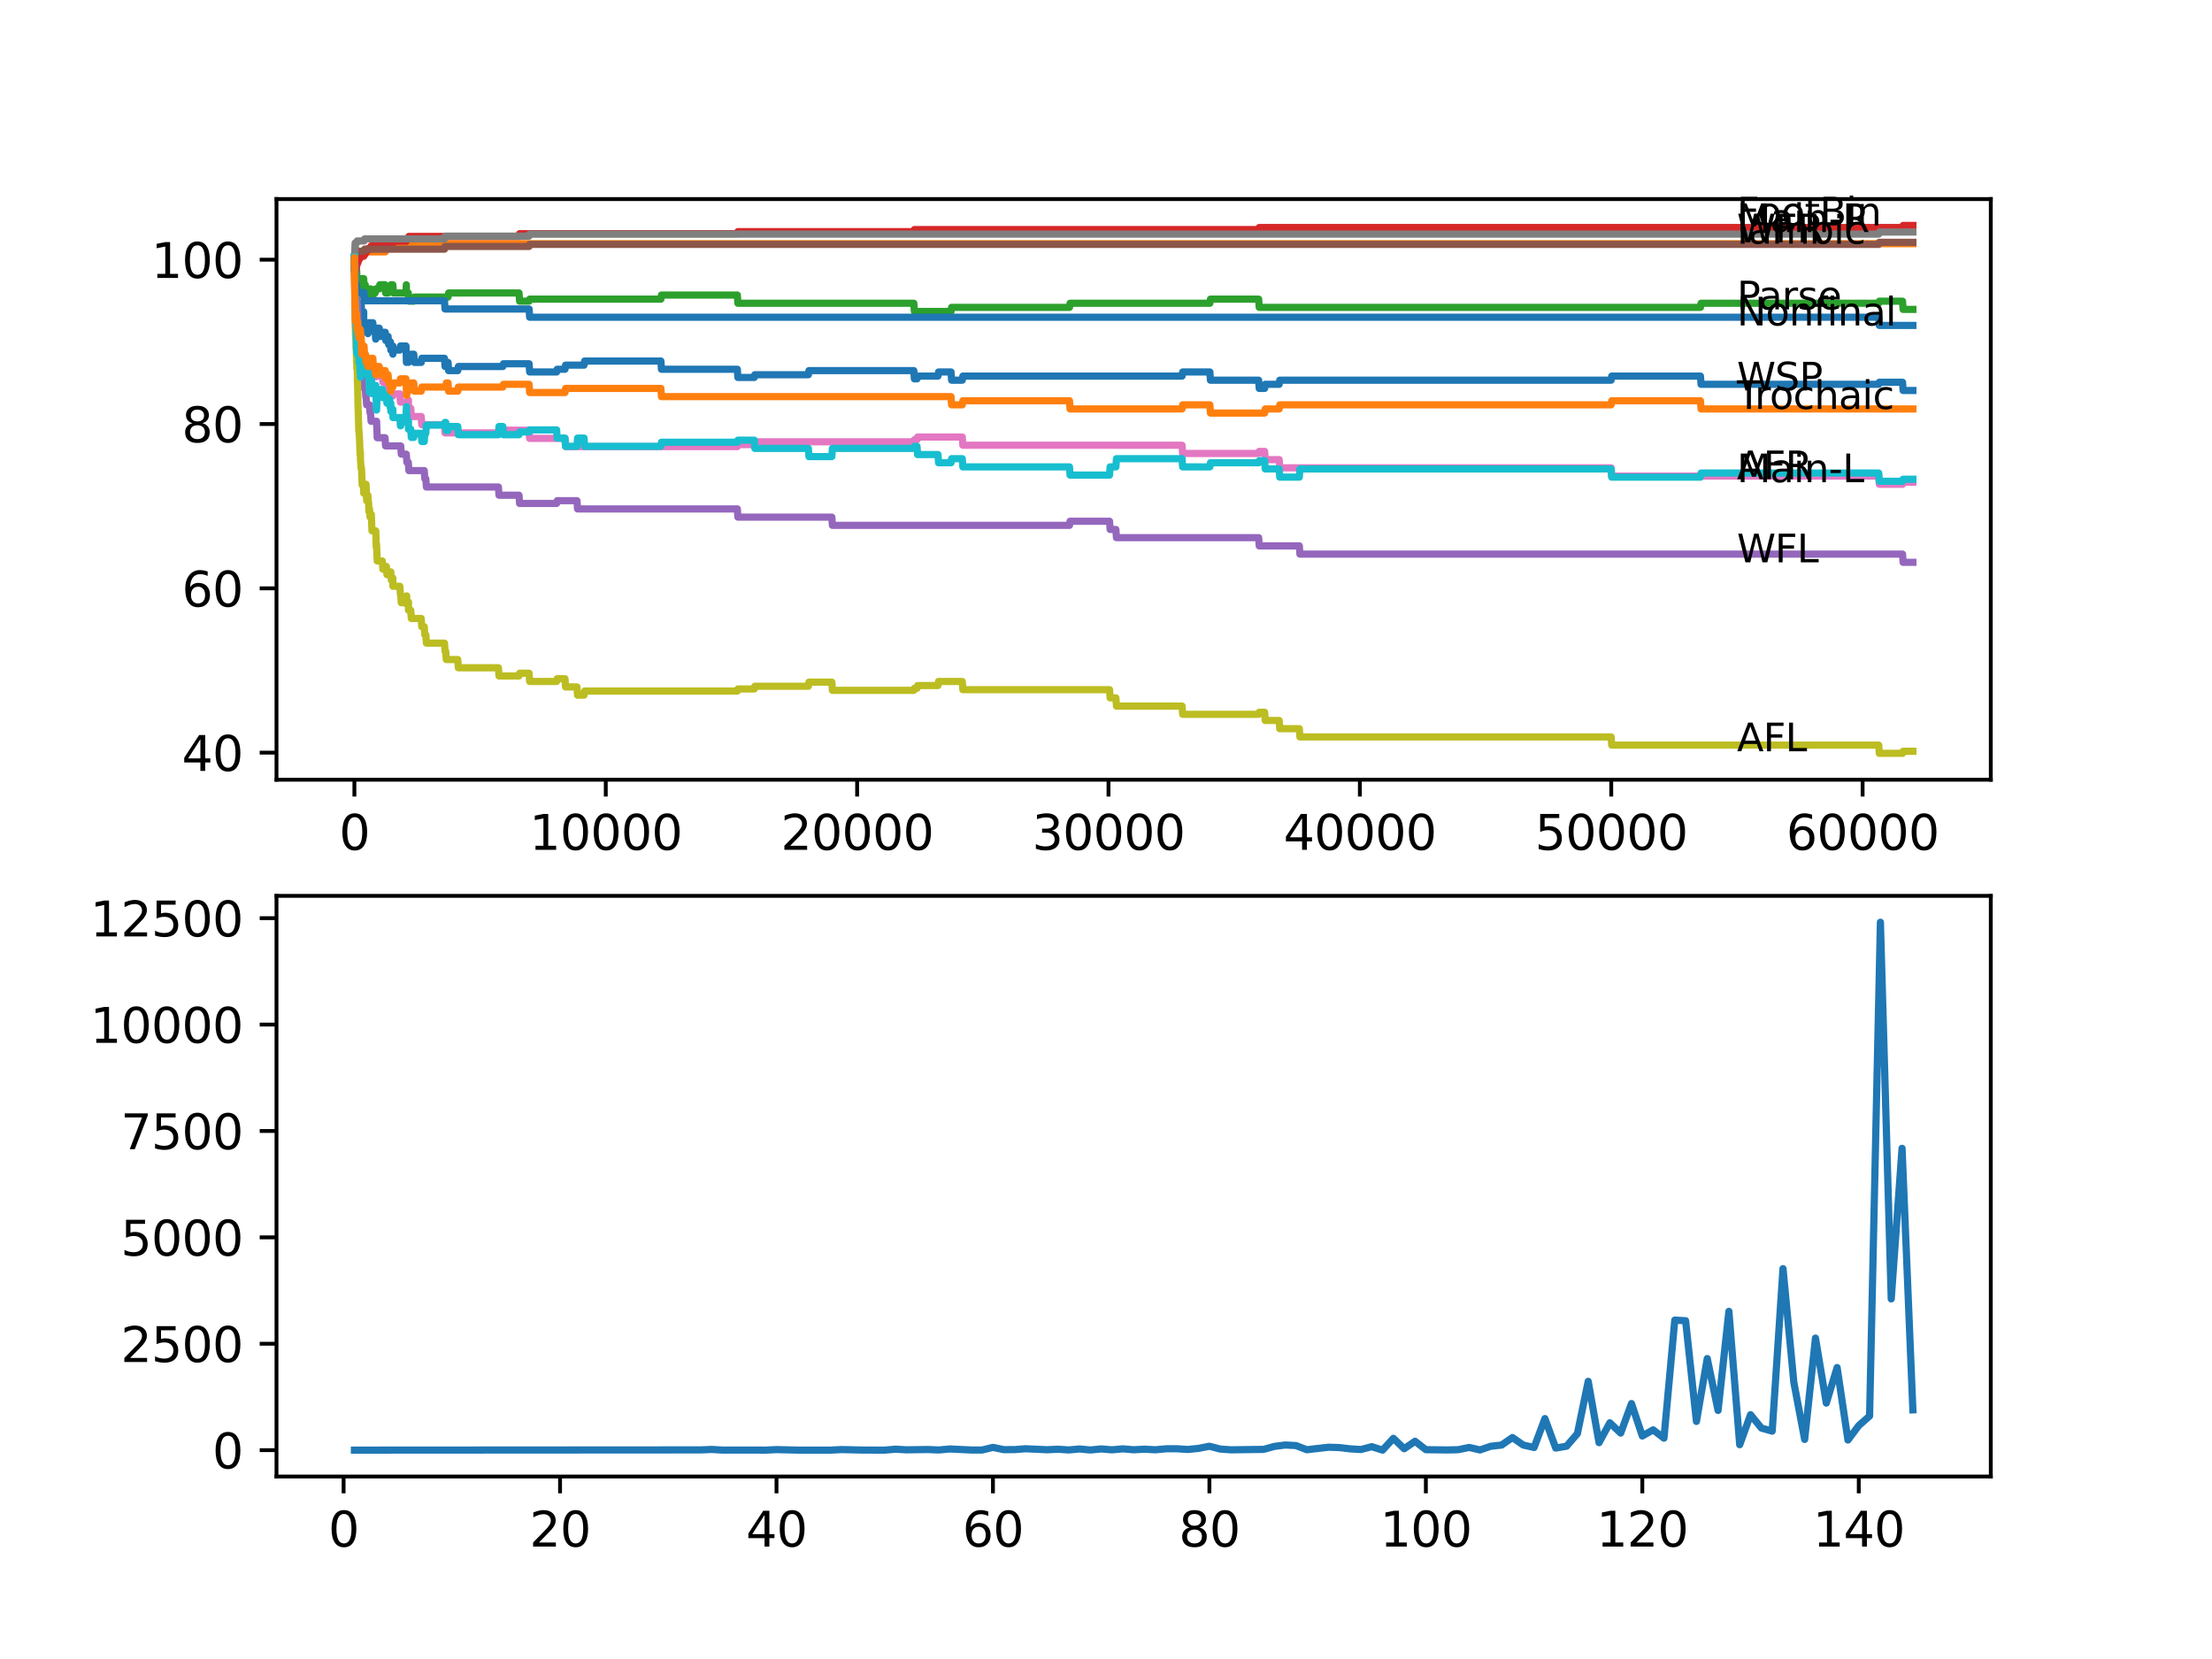 <?xml version="1.0" encoding="utf-8" standalone="no"?>
<!DOCTYPE svg PUBLIC "-//W3C//DTD SVG 1.1//EN"
  "http://www.w3.org/Graphics/SVG/1.1/DTD/svg11.dtd">
<svg xmlns:xlink="http://www.w3.org/1999/xlink" width="460.8pt" height="345.6pt" viewBox="0 0 460.8 345.6" xmlns="http://www.w3.org/2000/svg" version="1.1">
 <defs>
  <style type="text/css">*{stroke-linejoin: round; stroke-linecap: butt}</style>
 </defs>
 <g id="figure_1">
  <g id="patch_1">
   <path d="M 0 345.6 
L 460.8 345.6 
L 460.8 0 
L 0 0 
z
" style="fill: #ffffff"/>
  </g>
  <g id="axes_1">
   <g id="patch_2">
    <path d="M 57.6 162.432 
L 414.72 162.432 
L 414.72 41.472 
L 57.6 41.472 
z
" style="fill: #ffffff"/>
   </g>
   <g id="matplotlib.axis_1">
    <g id="xtick_1">
     <g id="line2d_1">
      <defs>
       <path id="m18fbcbc930" d="M 0 0 
L 0 3.5 
" style="stroke: #000000; stroke-width: 0.8"/>
      </defs>
      <g>
       <use xlink:href="#m18fbcbc930" x="73.827" y="162.432" style="stroke: #000000; stroke-width: 0.8"/>
      </g>
     </g>
     <g id="text_1">
      <!-- 0 -->
      <g transform="translate(70.646 177.03)scale(0.1 -0.1)">
       <defs>
        <path id="DejaVuSans-30" d="M 2034 4250 
Q 1547 4250 1301 3770 
Q 1056 3291 1056 2328 
Q 1056 1369 1301 889 
Q 1547 409 2034 409 
Q 2525 409 2770 889 
Q 3016 1369 3016 2328 
Q 3016 3291 2770 3770 
Q 2525 4250 2034 4250 
z
M 2034 4750 
Q 2819 4750 3233 4129 
Q 3647 3509 3647 2328 
Q 3647 1150 3233 529 
Q 2819 -91 2034 -91 
Q 1250 -91 836 529 
Q 422 1150 422 2328 
Q 422 3509 836 4129 
Q 1250 4750 2034 4750 
z
" transform="scale(0.016)"/>
       </defs>
       <use xlink:href="#DejaVuSans-30"/>
      </g>
     </g>
    </g>
    <g id="xtick_2">
     <g id="line2d_2">
      <g>
       <use xlink:href="#m18fbcbc930" x="126.192" y="162.432" style="stroke: #000000; stroke-width: 0.8"/>
      </g>
     </g>
     <g id="text_2">
      <!-- 10000 -->
      <g transform="translate(110.286 177.03)scale(0.1 -0.1)">
       <defs>
        <path id="DejaVuSans-31" d="M 794 531 
L 1825 531 
L 1825 4091 
L 703 3866 
L 703 4441 
L 1819 4666 
L 2450 4666 
L 2450 531 
L 3481 531 
L 3481 0 
L 794 0 
L 794 531 
z
" transform="scale(0.016)"/>
       </defs>
       <use xlink:href="#DejaVuSans-31"/>
       <use xlink:href="#DejaVuSans-30" x="63.623"/>
       <use xlink:href="#DejaVuSans-30" x="127.246"/>
       <use xlink:href="#DejaVuSans-30" x="190.869"/>
       <use xlink:href="#DejaVuSans-30" x="254.492"/>
      </g>
     </g>
    </g>
    <g id="xtick_3">
     <g id="line2d_3">
      <g>
       <use xlink:href="#m18fbcbc930" x="178.556" y="162.432" style="stroke: #000000; stroke-width: 0.8"/>
      </g>
     </g>
     <g id="text_3">
      <!-- 20000 -->
      <g transform="translate(162.65 177.03)scale(0.1 -0.1)">
       <defs>
        <path id="DejaVuSans-32" d="M 1228 531 
L 3431 531 
L 3431 0 
L 469 0 
L 469 531 
Q 828 903 1448 1529 
Q 2069 2156 2228 2338 
Q 2531 2678 2651 2914 
Q 2772 3150 2772 3378 
Q 2772 3750 2511 3984 
Q 2250 4219 1831 4219 
Q 1534 4219 1204 4116 
Q 875 4013 500 3803 
L 500 4441 
Q 881 4594 1212 4672 
Q 1544 4750 1819 4750 
Q 2544 4750 2975 4387 
Q 3406 4025 3406 3419 
Q 3406 3131 3298 2873 
Q 3191 2616 2906 2266 
Q 2828 2175 2409 1742 
Q 1991 1309 1228 531 
z
" transform="scale(0.016)"/>
       </defs>
       <use xlink:href="#DejaVuSans-32"/>
       <use xlink:href="#DejaVuSans-30" x="63.623"/>
       <use xlink:href="#DejaVuSans-30" x="127.246"/>
       <use xlink:href="#DejaVuSans-30" x="190.869"/>
       <use xlink:href="#DejaVuSans-30" x="254.492"/>
      </g>
     </g>
    </g>
    <g id="xtick_4">
     <g id="line2d_4">
      <g>
       <use xlink:href="#m18fbcbc930" x="230.921" y="162.432" style="stroke: #000000; stroke-width: 0.8"/>
      </g>
     </g>
     <g id="text_4">
      <!-- 30000 -->
      <g transform="translate(215.015 177.03)scale(0.1 -0.1)">
       <defs>
        <path id="DejaVuSans-33" d="M 2597 2516 
Q 3050 2419 3304 2112 
Q 3559 1806 3559 1356 
Q 3559 666 3084 287 
Q 2609 -91 1734 -91 
Q 1441 -91 1130 -33 
Q 819 25 488 141 
L 488 750 
Q 750 597 1062 519 
Q 1375 441 1716 441 
Q 2309 441 2620 675 
Q 2931 909 2931 1356 
Q 2931 1769 2642 2001 
Q 2353 2234 1838 2234 
L 1294 2234 
L 1294 2753 
L 1863 2753 
Q 2328 2753 2575 2939 
Q 2822 3125 2822 3475 
Q 2822 3834 2567 4026 
Q 2313 4219 1838 4219 
Q 1578 4219 1281 4162 
Q 984 4106 628 3988 
L 628 4550 
Q 988 4650 1302 4700 
Q 1616 4750 1894 4750 
Q 2613 4750 3031 4423 
Q 3450 4097 3450 3541 
Q 3450 3153 3228 2886 
Q 3006 2619 2597 2516 
z
" transform="scale(0.016)"/>
       </defs>
       <use xlink:href="#DejaVuSans-33"/>
       <use xlink:href="#DejaVuSans-30" x="63.623"/>
       <use xlink:href="#DejaVuSans-30" x="127.246"/>
       <use xlink:href="#DejaVuSans-30" x="190.869"/>
       <use xlink:href="#DejaVuSans-30" x="254.492"/>
      </g>
     </g>
    </g>
    <g id="xtick_5">
     <g id="line2d_5">
      <g>
       <use xlink:href="#m18fbcbc930" x="283.285" y="162.432" style="stroke: #000000; stroke-width: 0.8"/>
      </g>
     </g>
     <g id="text_5">
      <!-- 40000 -->
      <g transform="translate(267.379 177.03)scale(0.1 -0.1)">
       <defs>
        <path id="DejaVuSans-34" d="M 2419 4116 
L 825 1625 
L 2419 1625 
L 2419 4116 
z
M 2253 4666 
L 3047 4666 
L 3047 1625 
L 3713 1625 
L 3713 1100 
L 3047 1100 
L 3047 0 
L 2419 0 
L 2419 1100 
L 313 1100 
L 313 1709 
L 2253 4666 
z
" transform="scale(0.016)"/>
       </defs>
       <use xlink:href="#DejaVuSans-34"/>
       <use xlink:href="#DejaVuSans-30" x="63.623"/>
       <use xlink:href="#DejaVuSans-30" x="127.246"/>
       <use xlink:href="#DejaVuSans-30" x="190.869"/>
       <use xlink:href="#DejaVuSans-30" x="254.492"/>
      </g>
     </g>
    </g>
    <g id="xtick_6">
     <g id="line2d_6">
      <g>
       <use xlink:href="#m18fbcbc930" x="335.65" y="162.432" style="stroke: #000000; stroke-width: 0.8"/>
      </g>
     </g>
     <g id="text_6">
      <!-- 50000 -->
      <g transform="translate(319.744 177.03)scale(0.1 -0.1)">
       <defs>
        <path id="DejaVuSans-35" d="M 691 4666 
L 3169 4666 
L 3169 4134 
L 1269 4134 
L 1269 2991 
Q 1406 3038 1543 3061 
Q 1681 3084 1819 3084 
Q 2600 3084 3056 2656 
Q 3513 2228 3513 1497 
Q 3513 744 3044 326 
Q 2575 -91 1722 -91 
Q 1428 -91 1123 -41 
Q 819 9 494 109 
L 494 744 
Q 775 591 1075 516 
Q 1375 441 1709 441 
Q 2250 441 2565 725 
Q 2881 1009 2881 1497 
Q 2881 1984 2565 2268 
Q 2250 2553 1709 2553 
Q 1456 2553 1204 2497 
Q 953 2441 691 2322 
L 691 4666 
z
" transform="scale(0.016)"/>
       </defs>
       <use xlink:href="#DejaVuSans-35"/>
       <use xlink:href="#DejaVuSans-30" x="63.623"/>
       <use xlink:href="#DejaVuSans-30" x="127.246"/>
       <use xlink:href="#DejaVuSans-30" x="190.869"/>
       <use xlink:href="#DejaVuSans-30" x="254.492"/>
      </g>
     </g>
    </g>
    <g id="xtick_7">
     <g id="line2d_7">
      <g>
       <use xlink:href="#m18fbcbc930" x="388.014" y="162.432" style="stroke: #000000; stroke-width: 0.8"/>
      </g>
     </g>
     <g id="text_7">
      <!-- 60000 -->
      <g transform="translate(372.108 177.03)scale(0.1 -0.1)">
       <defs>
        <path id="DejaVuSans-36" d="M 2113 2584 
Q 1688 2584 1439 2293 
Q 1191 2003 1191 1497 
Q 1191 994 1439 701 
Q 1688 409 2113 409 
Q 2538 409 2786 701 
Q 3034 994 3034 1497 
Q 3034 2003 2786 2293 
Q 2538 2584 2113 2584 
z
M 3366 4563 
L 3366 3988 
Q 3128 4100 2886 4159 
Q 2644 4219 2406 4219 
Q 1781 4219 1451 3797 
Q 1122 3375 1075 2522 
Q 1259 2794 1537 2939 
Q 1816 3084 2150 3084 
Q 2853 3084 3261 2657 
Q 3669 2231 3669 1497 
Q 3669 778 3244 343 
Q 2819 -91 2113 -91 
Q 1303 -91 875 529 
Q 447 1150 447 2328 
Q 447 3434 972 4092 
Q 1497 4750 2381 4750 
Q 2619 4750 2861 4703 
Q 3103 4656 3366 4563 
z
" transform="scale(0.016)"/>
       </defs>
       <use xlink:href="#DejaVuSans-36"/>
       <use xlink:href="#DejaVuSans-30" x="63.623"/>
       <use xlink:href="#DejaVuSans-30" x="127.246"/>
       <use xlink:href="#DejaVuSans-30" x="190.869"/>
       <use xlink:href="#DejaVuSans-30" x="254.492"/>
      </g>
     </g>
    </g>
   </g>
   <g id="matplotlib.axis_2">
    <g id="ytick_1">
     <g id="line2d_8">
      <defs>
       <path id="m110507c476" d="M 0 0 
L -3.5 0 
" style="stroke: #000000; stroke-width: 0.8"/>
      </defs>
      <g>
       <use xlink:href="#m110507c476" x="57.6" y="156.791" style="stroke: #000000; stroke-width: 0.8"/>
      </g>
     </g>
     <g id="text_8">
      <!-- 40 -->
      <g transform="translate(37.875 160.59)scale(0.1 -0.1)">
       <use xlink:href="#DejaVuSans-34"/>
       <use xlink:href="#DejaVuSans-30" x="63.623"/>
      </g>
     </g>
    </g>
    <g id="ytick_2">
     <g id="line2d_9">
      <g>
       <use xlink:href="#m110507c476" x="57.6" y="122.561" style="stroke: #000000; stroke-width: 0.8"/>
      </g>
     </g>
     <g id="text_9">
      <!-- 60 -->
      <g transform="translate(37.875 126.36)scale(0.1 -0.1)">
       <use xlink:href="#DejaVuSans-36"/>
       <use xlink:href="#DejaVuSans-30" x="63.623"/>
      </g>
     </g>
    </g>
    <g id="ytick_3">
     <g id="line2d_10">
      <g>
       <use xlink:href="#m110507c476" x="57.6" y="88.331" style="stroke: #000000; stroke-width: 0.8"/>
      </g>
     </g>
     <g id="text_10">
      <!-- 80 -->
      <g transform="translate(37.875 92.131)scale(0.1 -0.1)">
       <defs>
        <path id="DejaVuSans-38" d="M 2034 2216 
Q 1584 2216 1326 1975 
Q 1069 1734 1069 1313 
Q 1069 891 1326 650 
Q 1584 409 2034 409 
Q 2484 409 2743 651 
Q 3003 894 3003 1313 
Q 3003 1734 2745 1975 
Q 2488 2216 2034 2216 
z
M 1403 2484 
Q 997 2584 770 2862 
Q 544 3141 544 3541 
Q 544 4100 942 4425 
Q 1341 4750 2034 4750 
Q 2731 4750 3128 4425 
Q 3525 4100 3525 3541 
Q 3525 3141 3298 2862 
Q 3072 2584 2669 2484 
Q 3125 2378 3379 2068 
Q 3634 1759 3634 1313 
Q 3634 634 3220 271 
Q 2806 -91 2034 -91 
Q 1263 -91 848 271 
Q 434 634 434 1313 
Q 434 1759 690 2068 
Q 947 2378 1403 2484 
z
M 1172 3481 
Q 1172 3119 1398 2916 
Q 1625 2713 2034 2713 
Q 2441 2713 2670 2916 
Q 2900 3119 2900 3481 
Q 2900 3844 2670 4047 
Q 2441 4250 2034 4250 
Q 1625 4250 1398 4047 
Q 1172 3844 1172 3481 
z
" transform="scale(0.016)"/>
       </defs>
       <use xlink:href="#DejaVuSans-38"/>
       <use xlink:href="#DejaVuSans-30" x="63.623"/>
      </g>
     </g>
    </g>
    <g id="ytick_4">
     <g id="line2d_11">
      <g>
       <use xlink:href="#m110507c476" x="57.6" y="54.101" style="stroke: #000000; stroke-width: 0.8"/>
      </g>
     </g>
     <g id="text_11">
      <!-- 100 -->
      <g transform="translate(31.512 57.901)scale(0.1 -0.1)">
       <use xlink:href="#DejaVuSans-31"/>
       <use xlink:href="#DejaVuSans-30" x="63.623"/>
       <use xlink:href="#DejaVuSans-30" x="127.246"/>
      </g>
     </g>
    </g>
   </g>
   <g id="line2d_12">
    <path d="M 73.833 55.813 
L 73.885 54.529 
L 73.911 57.952 
L 73.917 57.952 
L 73.932 57.952 
L 74.006 56.669 
L 73.953 58.38 
L 74.037 58.38 
L 74.047 58.38 
L 74.084 56.954 
L 74.1 60.377 
L 74.147 59.521 
L 74.152 59.521 
L 74.215 62.088 
L 74.267 61.233 
L 74.283 61.233 
L 74.403 64.656 
L 74.414 64.656 
L 74.529 66.367 
L 74.566 66.367 
L 74.582 64.941 
L 74.587 66.652 
L 74.681 65.797 
L 74.733 65.797 
L 74.849 64.941 
L 74.885 64.941 
L 75.006 63.229 
L 75.252 63.229 
L 75.362 66.652 
L 75.367 65.797 
L 75.702 65.797 
L 75.765 64.941 
L 75.77 66.652 
L 75.807 66.652 
L 75.833 66.652 
L 75.948 68.364 
L 76.006 68.364 
L 76.121 67.508 
L 76.142 67.508 
L 76.257 69.22 
L 76.283 69.22 
L 76.399 68.364 
L 76.451 68.364 
L 76.566 67.793 
L 76.603 67.793 
L 76.645 69.505 
L 76.713 68.649 
L 76.807 68.649 
L 76.922 67.223 
L 77.022 67.223 
L 77.137 68.934 
L 77.362 68.934 
L 77.483 67.223 
L 77.666 67.223 
L 77.781 68.934 
L 78.148 68.934 
L 78.263 70.646 
L 78.284 70.646 
L 78.404 68.364 
L 79.006 68.364 
L 79.122 70.075 
L 79.64 70.075 
L 79.755 69.22 
L 80.258 69.22 
L 80.373 70.931 
L 80.488 70.931 
L 80.603 70.075 
L 80.85 70.075 
L 80.965 71.787 
L 81.169 71.787 
L 81.284 71.216 
L 81.331 71.216 
L 81.41 72.928 
L 81.441 72.072 
L 81.839 72.072 
L 81.844 73.784 
L 81.949 72.928 
L 83.3 72.928 
L 83.415 72.072 
L 84.573 72.072 
L 84.667 75.495 
L 84.688 74.639 
L 84.725 74.639 
L 84.84 73.784 
L 85.06 73.784 
L 85.086 75.495 
L 85.17 74.639 
L 85.568 74.639 
L 85.683 73.784 
L 86.196 73.784 
L 86.311 75.495 
L 87.751 75.495 
L 87.866 74.639 
L 92.595 74.639 
L 92.71 76.351 
L 92.852 76.351 
L 92.967 75.495 
L 93.338 75.495 
L 93.454 77.207 
L 95.365 77.207 
L 95.48 76.351 
L 104.754 76.351 
L 104.869 75.78 
L 110.221 75.78 
L 110.336 77.492 
L 115.955 77.492 
L 116.07 76.921 
L 117.698 76.921 
L 117.814 76.066 
L 121.673 76.066 
L 121.788 75.21 
L 137.676 75.21 
L 137.791 76.921 
L 153.6 76.921 
L 153.715 78.633 
L 157.134 78.633 
L 157.249 78.062 
L 168.403 78.062 
L 168.518 77.207 
L 190.365 77.207 
L 190.48 78.918 
L 191.035 78.918 
L 191.15 78.348 
L 195.397 78.348 
L 195.512 77.492 
L 198.12 77.492 
L 198.235 79.203 
L 200.461 79.203 
L 200.576 78.348 
L 246.248 78.348 
L 246.363 77.492 
L 252.04 77.492 
L 252.155 79.203 
L 262.203 79.203 
L 262.319 80.915 
L 263.45 80.915 
L 263.565 80.059 
L 266.476 80.059 
L 266.592 79.203 
L 335.629 79.203 
L 335.744 78.348 
L 354.239 78.348 
L 354.354 80.059 
L 391.376 80.059 
L 391.491 79.631 
L 396.335 79.631 
L 396.45 81.343 
L 398.487 81.343 
L 398.487 81.343 
" clip-path="url(#p5881bf866c)" style="fill: none; stroke: #1f77b4; stroke-width: 1.5; stroke-linecap: square"/>
   </g>
   <g id="line2d_13">
    <path d="M 73.833 54.101 
L 73.885 57.952 
L 73.948 56.241 
L 73.969 55.898 
L 73.99 59.321 
L 74.037 57.61 
L 74.042 57.61 
L 74.168 52.475 
L 80.258 52.475 
L 80.373 50.764 
L 398.487 50.764 
L 398.487 50.764 
" clip-path="url(#p5881bf866c)" style="fill: none; stroke: #ff7f0e; stroke-width: 1.5; stroke-linecap: square"/>
   </g>
   <g id="line2d_14">
    <path d="M 73.833 54.101 
L 73.964 52.475 
L 73.985 52.475 
L 74.026 51.62 
L 74.042 55.043 
L 74.079 55.043 
L 74.095 55.043 
L 74.215 58.466 
L 74.267 58.466 
L 74.294 56.326 
L 74.377 58.038 
L 74.414 58.038 
L 74.493 59.749 
L 74.524 58.894 
L 74.582 58.894 
L 74.587 60.605 
L 74.692 58.894 
L 74.744 58.894 
L 74.76 60.605 
L 74.854 59.749 
L 75.006 59.749 
L 75.084 61.461 
L 75.116 59.749 
L 75.252 59.749 
L 75.372 58.038 
L 75.765 58.038 
L 75.833 59.749 
L 75.875 59.321 
L 76.09 59.321 
L 76.142 61.033 
L 76.2 60.177 
L 76.43 60.177 
L 76.545 61.889 
L 76.603 61.889 
L 76.718 61.033 
L 77.022 61.033 
L 77.137 60.177 
L 77.189 60.177 
L 77.304 61.889 
L 77.666 61.889 
L 77.781 61.033 
L 78.148 61.033 
L 78.263 60.177 
L 79.006 60.177 
L 79.122 59.321 
L 80.205 59.321 
L 80.321 61.033 
L 80.85 61.033 
L 80.965 60.177 
L 81.331 60.177 
L 81.447 59.321 
L 81.839 59.321 
L 81.954 61.033 
L 84.573 61.033 
L 84.641 59.321 
L 84.683 61.033 
L 85.06 61.033 
L 85.175 62.744 
L 86.196 62.744 
L 86.311 61.889 
L 93.338 61.889 
L 93.454 61.033 
L 108.121 61.033 
L 108.236 62.744 
L 110.221 62.744 
L 110.336 62.317 
L 137.676 62.317 
L 137.791 61.461 
L 153.6 61.461 
L 153.715 63.172 
L 190.365 63.172 
L 190.48 64.884 
L 198.12 64.884 
L 198.235 64.028 
L 222.794 64.028 
L 222.909 63.172 
L 252.04 63.172 
L 252.155 62.317 
L 262.203 62.317 
L 262.319 64.028 
L 354.239 64.028 
L 354.354 63.172 
L 391.376 63.172 
L 391.491 62.744 
L 396.335 62.744 
L 396.45 64.456 
L 398.487 64.456 
L 398.487 64.456 
" clip-path="url(#p5881bf866c)" style="fill: none; stroke: #2ca02c; stroke-width: 1.5; stroke-linecap: square"/>
   </g>
   <g id="line2d_15">
    <path d="M 73.833 54.101 
L 73.948 56.098 
L 73.995 56.098 
L 74.053 54.672 
L 74.058 56.383 
L 74.105 55.956 
L 74.205 55.956 
L 74.325 55.1 
L 74.414 55.1 
L 74.529 54.672 
L 74.582 54.672 
L 74.697 54.244 
L 74.744 54.244 
L 74.859 53.816 
L 75.006 53.816 
L 75.121 53.388 
L 75.765 53.388 
L 75.88 52.96 
L 76.09 52.96 
L 76.205 52.39 
L 76.43 52.39 
L 76.545 51.819 
L 77.189 51.819 
L 77.304 51.249 
L 80.205 51.249 
L 80.321 50.678 
L 81.839 50.678 
L 81.954 50.251 
L 84.641 50.251 
L 84.756 49.68 
L 85.06 49.68 
L 85.175 49.252 
L 108.121 49.252 
L 108.236 48.682 
L 153.6 48.682 
L 153.715 48.254 
L 190.365 48.254 
L 190.48 47.826 
L 262.203 47.826 
L 262.319 47.398 
L 396.335 47.398 
L 396.45 46.97 
L 398.487 46.97 
L 398.487 46.97 
" clip-path="url(#p5881bf866c)" style="fill: none; stroke: #d62728; stroke-width: 1.5; stroke-linecap: square"/>
   </g>
   <g id="line2d_16">
    <path d="M 73.833 55.813 
L 73.948 54.957 
L 74.074 60.092 
L 74.294 60.092 
L 74.414 63.515 
L 74.482 63.515 
L 74.602 68.079 
L 74.634 68.079 
L 74.76 73.213 
L 74.765 72.357 
L 74.77 74.069 
L 74.864 74.069 
L 75.006 74.069 
L 75.126 77.492 
L 75.32 77.492 
L 75.435 79.203 
L 75.765 79.203 
L 75.88 80.915 
L 76.09 80.915 
L 76.205 82.626 
L 76.257 82.626 
L 76.372 84.338 
L 76.975 84.338 
L 77.09 86.049 
L 77.189 86.049 
L 77.304 87.761 
L 78.451 87.761 
L 78.572 91.184 
L 80.205 91.184 
L 80.321 92.895 
L 83.478 92.895 
L 83.593 94.607 
L 84.641 94.607 
L 84.756 96.318 
L 85.06 96.318 
L 85.175 98.03 
L 88.38 98.03 
L 88.495 99.741 
L 88.709 99.741 
L 88.825 101.453 
L 103.832 101.453 
L 103.948 103.164 
L 108.121 103.164 
L 108.236 104.876 
L 115.955 104.876 
L 116.07 104.305 
L 120.196 104.305 
L 120.311 106.017 
L 153.6 106.017 
L 153.715 107.728 
L 173.289 107.728 
L 173.404 109.44 
L 222.794 109.44 
L 222.909 108.584 
L 231.141 108.584 
L 231.256 110.296 
L 232.46 110.296 
L 232.576 112.007 
L 262.203 112.007 
L 262.319 113.719 
L 270.676 113.719 
L 270.791 115.43 
L 396.335 115.43 
L 396.45 117.142 
L 398.487 117.142 
L 398.487 117.142 
" clip-path="url(#p5881bf866c)" style="fill: none; stroke: #9467bd; stroke-width: 1.5; stroke-linecap: square"/>
   </g>
   <g id="line2d_17">
    <path d="M 73.833 53.531 
L 73.869 53.531 
L 73.99 52.761 
L 74.283 52.761 
L 74.398 52.333 
L 75.833 52.333 
L 75.948 51.905 
L 92.595 51.905 
L 92.71 51.334 
L 110.221 51.334 
L 110.336 50.907 
L 391.376 50.907 
L 391.491 50.479 
L 398.487 50.479 
L 398.487 50.479 
" clip-path="url(#p5881bf866c)" style="fill: none; stroke: #8c564b; stroke-width: 1.5; stroke-linecap: square"/>
   </g>
   <g id="line2d_18">
    <path d="M 73.833 55.813 
L 73.964 63.943 
L 73.969 63.943 
L 74.058 68.221 
L 74.089 67.651 
L 74.095 67.651 
L 74.157 67.223 
L 74.163 68.934 
L 74.189 68.934 
L 74.205 68.934 
L 74.215 68.507 
L 74.22 70.218 
L 74.304 69.79 
L 74.414 69.79 
L 74.451 69.362 
L 74.456 71.074 
L 74.508 71.074 
L 74.576 71.074 
L 74.582 72.785 
L 74.686 72.357 
L 74.733 72.357 
L 74.744 74.069 
L 74.843 73.641 
L 74.927 73.641 
L 75.006 75.352 
L 75.037 74.925 
L 75.765 74.925 
L 75.88 74.497 
L 76.283 74.497 
L 76.399 76.208 
L 76.451 76.208 
L 76.566 75.638 
L 76.807 75.638 
L 76.854 77.349 
L 76.917 76.779 
L 77.362 76.779 
L 77.477 78.49 
L 78.378 78.49 
L 78.493 77.92 
L 79.64 77.92 
L 79.755 79.631 
L 80.488 79.631 
L 80.603 81.343 
L 81.169 81.343 
L 81.284 80.772 
L 81.41 80.772 
L 81.525 82.484 
L 81.839 82.484 
L 81.954 82.056 
L 83.3 82.056 
L 83.415 83.767 
L 85.06 83.767 
L 85.086 83.339 
L 85.091 85.051 
L 85.154 85.051 
L 85.568 85.051 
L 85.683 86.762 
L 87.751 86.762 
L 87.866 88.474 
L 92.595 88.474 
L 92.71 90.185 
L 104.754 90.185 
L 104.869 89.615 
L 110.221 89.615 
L 110.336 91.326 
L 117.698 91.326 
L 117.814 93.038 
L 153.6 93.038 
L 153.715 92.61 
L 157.134 92.61 
L 157.249 92.04 
L 190.365 92.04 
L 190.48 91.612 
L 191.035 91.612 
L 191.15 91.041 
L 200.461 91.041 
L 200.576 92.753 
L 246.248 92.753 
L 246.363 94.464 
L 262.203 94.464 
L 262.319 94.036 
L 263.45 94.036 
L 263.565 95.748 
L 266.476 95.748 
L 266.592 97.459 
L 335.629 97.459 
L 335.744 99.171 
L 391.376 99.171 
L 391.491 100.882 
L 396.335 100.882 
L 396.45 100.454 
L 398.487 100.454 
L 398.487 100.454 
" clip-path="url(#p5881bf866c)" style="fill: none; stroke: #e377c2; stroke-width: 1.5; stroke-linecap: square"/>
   </g>
   <g id="line2d_19">
    <path d="M 73.833 53.531 
L 73.864 53.531 
L 73.979 50.621 
L 74.283 50.621 
L 74.398 50.194 
L 75.833 50.194 
L 75.948 49.766 
L 92.595 49.766 
L 92.71 49.195 
L 110.221 49.195 
L 110.336 48.767 
L 391.376 48.767 
L 391.491 48.339 
L 398.487 48.339 
L 398.487 48.339 
" clip-path="url(#p5881bf866c)" style="fill: none; stroke: #7f7f7f; stroke-width: 1.5; stroke-linecap: square"/>
   </g>
   <g id="line2d_20">
    <path d="M 73.833 55.813 
L 73.964 62.944 
L 73.969 62.944 
L 74.058 70.075 
L 74.095 69.505 
L 74.136 69.077 
L 74.163 72.5 
L 74.168 72.5 
L 74.205 72.5 
L 74.215 72.072 
L 74.273 75.495 
L 74.278 75.495 
L 74.294 75.495 
L 74.325 75.067 
L 74.33 76.779 
L 74.388 76.779 
L 74.414 76.779 
L 74.424 76.351 
L 74.456 79.774 
L 74.482 79.774 
L 74.608 85.621 
L 74.634 85.621 
L 74.744 89.9 
L 74.754 89.472 
L 74.765 89.472 
L 74.88 91.184 
L 74.885 91.184 
L 75.006 94.607 
L 75.084 94.179 
L 75.089 95.89 
L 75.1 95.89 
L 75.105 95.89 
L 75.22 97.602 
L 75.32 97.602 
L 75.44 101.025 
L 75.702 101.025 
L 75.765 102.736 
L 75.812 102.309 
L 76.006 102.309 
L 76.121 100.882 
L 76.257 100.882 
L 76.378 104.305 
L 76.43 104.305 
L 76.55 103.164 
L 76.645 103.164 
L 76.76 104.876 
L 76.807 104.876 
L 76.854 106.587 
L 76.917 106.017 
L 76.975 106.017 
L 77.09 107.728 
L 77.189 107.728 
L 77.304 107.158 
L 77.362 107.158 
L 77.483 110.581 
L 78.284 110.581 
L 78.378 114.004 
L 78.399 113.433 
L 78.451 113.433 
L 78.572 116.856 
L 79.64 116.856 
L 79.755 118.568 
L 80.205 118.568 
L 80.321 117.997 
L 80.488 117.997 
L 80.603 119.709 
L 81.169 119.709 
L 81.284 119.138 
L 81.41 119.138 
L 81.525 120.85 
L 81.839 120.85 
L 81.844 120.422 
L 81.85 122.133 
L 81.934 122.133 
L 83.3 122.133 
L 83.415 123.845 
L 83.478 123.845 
L 83.593 125.556 
L 84.641 125.556 
L 84.725 124.13 
L 84.73 125.842 
L 84.745 125.842 
L 85.06 125.842 
L 85.086 125.414 
L 85.091 127.125 
L 85.154 127.125 
L 85.568 127.125 
L 85.683 128.837 
L 87.751 128.837 
L 87.866 130.548 
L 88.38 130.548 
L 88.495 132.26 
L 88.709 132.26 
L 88.825 133.971 
L 92.595 133.971 
L 92.71 135.683 
L 92.852 135.683 
L 92.967 137.394 
L 95.365 137.394 
L 95.48 139.106 
L 103.832 139.106 
L 103.948 140.817 
L 108.121 140.817 
L 108.236 140.247 
L 110.221 140.247 
L 110.336 141.958 
L 115.955 141.958 
L 116.07 141.388 
L 117.698 141.388 
L 117.814 143.099 
L 120.196 143.099 
L 120.311 144.811 
L 121.673 144.811 
L 121.788 143.955 
L 153.6 143.955 
L 153.715 143.527 
L 157.134 143.527 
L 157.249 142.957 
L 168.403 142.957 
L 168.518 142.101 
L 173.289 142.101 
L 173.404 143.812 
L 190.365 143.812 
L 190.48 143.384 
L 191.035 143.384 
L 191.15 142.814 
L 195.397 142.814 
L 195.512 141.958 
L 200.461 141.958 
L 200.576 143.67 
L 231.141 143.67 
L 231.256 145.381 
L 232.46 145.381 
L 232.576 147.093 
L 246.248 147.093 
L 246.363 148.804 
L 262.203 148.804 
L 262.319 148.376 
L 263.45 148.376 
L 263.565 150.088 
L 266.476 150.088 
L 266.592 151.799 
L 270.676 151.799 
L 270.791 153.511 
L 335.629 153.511 
L 335.744 155.222 
L 391.376 155.222 
L 391.491 156.934 
L 396.335 156.934 
L 396.45 156.506 
L 398.487 156.506 
L 398.487 156.506 
" clip-path="url(#p5881bf866c)" style="fill: none; stroke: #bcbd22; stroke-width: 1.5; stroke-linecap: square"/>
   </g>
   <g id="line2d_21">
    <path d="M 73.833 53.531 
L 73.948 58.951 
L 73.958 58.608 
L 73.969 58.608 
L 74.095 67.451 
L 74.105 67.023 
L 74.136 67.023 
L 74.257 71.73 
L 74.267 71.73 
L 74.283 73.441 
L 74.33 70.874 
L 74.372 70.874 
L 74.414 70.874 
L 74.456 73.869 
L 74.54 69.59 
L 74.566 69.59 
L 74.686 74.297 
L 74.712 74.297 
L 74.733 72.586 
L 74.765 75.581 
L 74.822 73.869 
L 74.885 73.869 
L 75.006 77.292 
L 75.084 76.864 
L 75.089 78.576 
L 75.1 78.576 
L 75.105 78.576 
L 75.22 76.864 
L 75.252 76.864 
L 75.362 73.441 
L 75.372 75.153 
L 75.702 75.153 
L 75.765 76.864 
L 75.812 76.436 
L 75.833 76.436 
L 75.948 76.009 
L 76.006 76.009 
L 76.09 77.72 
L 76.116 77.15 
L 76.142 77.15 
L 76.268 74.582 
L 76.283 74.582 
L 76.399 76.294 
L 76.43 76.294 
L 76.451 75.723 
L 76.456 77.435 
L 76.529 77.435 
L 76.603 77.435 
L 76.645 76.579 
L 76.65 78.291 
L 76.708 78.291 
L 76.807 78.291 
L 76.927 81.714 
L 76.975 81.714 
L 77.09 79.146 
L 77.189 79.146 
L 77.304 78.576 
L 77.362 78.576 
L 77.483 81.999 
L 77.666 81.999 
L 77.781 81.143 
L 78.148 81.143 
L 78.263 80.287 
L 78.284 80.287 
L 78.409 85.422 
L 78.451 85.422 
L 78.572 81.999 
L 79.006 81.999 
L 79.122 81.143 
L 79.64 81.143 
L 79.755 82.855 
L 80.205 82.855 
L 80.321 82.284 
L 80.488 82.284 
L 80.603 83.996 
L 80.85 83.996 
L 80.965 83.14 
L 81.169 83.14 
L 81.284 84.851 
L 81.331 84.851 
L 81.41 83.996 
L 81.415 85.707 
L 81.436 85.707 
L 81.839 85.707 
L 81.844 85.279 
L 81.85 86.991 
L 81.934 86.991 
L 83.3 86.991 
L 83.415 88.702 
L 83.478 88.702 
L 83.593 86.991 
L 84.573 86.991 
L 84.667 84.709 
L 84.683 86.42 
L 84.725 86.42 
L 84.84 88.132 
L 85.06 88.132 
L 85.086 87.704 
L 85.091 89.415 
L 85.154 89.415 
L 85.568 89.415 
L 85.683 91.127 
L 86.196 91.127 
L 86.311 90.271 
L 87.751 90.271 
L 87.866 91.983 
L 88.38 91.983 
L 88.495 90.271 
L 88.709 90.271 
L 88.825 88.56 
L 92.595 88.56 
L 92.71 87.989 
L 92.852 87.989 
L 92.967 89.701 
L 93.338 89.701 
L 93.454 88.845 
L 95.365 88.845 
L 95.48 90.556 
L 103.832 90.556 
L 103.948 88.845 
L 104.754 88.845 
L 104.869 90.556 
L 108.121 90.556 
L 108.236 89.986 
L 110.221 89.986 
L 110.336 89.558 
L 115.955 89.558 
L 116.07 91.269 
L 117.698 91.269 
L 117.814 92.981 
L 120.196 92.981 
L 120.311 91.269 
L 121.673 91.269 
L 121.788 92.981 
L 137.676 92.981 
L 137.791 92.125 
L 153.6 92.125 
L 153.715 91.697 
L 157.134 91.697 
L 157.249 93.409 
L 168.403 93.409 
L 168.518 95.12 
L 173.289 95.12 
L 173.404 93.409 
L 190.365 93.409 
L 190.48 92.981 
L 191.035 92.981 
L 191.15 94.692 
L 195.397 94.692 
L 195.512 96.404 
L 198.12 96.404 
L 198.235 95.548 
L 200.461 95.548 
L 200.576 97.26 
L 222.794 97.26 
L 222.909 98.971 
L 231.141 98.971 
L 231.256 97.26 
L 232.46 97.26 
L 232.576 95.548 
L 246.248 95.548 
L 246.363 97.26 
L 252.04 97.26 
L 252.155 96.404 
L 262.203 96.404 
L 262.319 95.976 
L 263.45 95.976 
L 263.565 97.688 
L 266.476 97.688 
L 266.592 99.399 
L 270.676 99.399 
L 270.791 97.688 
L 335.629 97.688 
L 335.744 99.399 
L 354.239 99.399 
L 354.354 98.543 
L 391.376 98.543 
L 391.491 100.255 
L 396.335 100.255 
L 396.45 99.827 
L 398.487 99.827 
L 398.487 99.827 
" clip-path="url(#p5881bf866c)" style="fill: none; stroke: #17becf; stroke-width: 1.5; stroke-linecap: square"/>
   </g>
   <g id="line2d_22">
    <path d="M 73.833 55.813 
L 73.869 55.813 
L 73.99 59.236 
L 74.283 59.236 
L 74.398 60.947 
L 75.833 60.947 
L 75.948 62.659 
L 92.595 62.659 
L 92.71 64.37 
L 110.221 64.37 
L 110.336 66.082 
L 391.376 66.082 
L 391.491 67.793 
L 398.487 67.793 
L 398.487 67.793 
" clip-path="url(#p5881bf866c)" style="fill: none; stroke: #1f77b4; stroke-width: 1.5; stroke-linecap: square"/>
   </g>
   <g id="line2d_23">
    <path d="M 73.833 54.101 
L 73.838 53.674 
L 73.859 58.808 
L 73.869 58.808 
L 73.969 64.37 
L 73.99 63.515 
L 73.995 63.515 
L 74.047 66.938 
L 74.11 66.082 
L 74.136 66.082 
L 74.157 66.938 
L 74.252 65.226 
L 74.267 65.226 
L 74.388 68.649 
L 74.424 68.649 
L 74.493 66.938 
L 74.534 68.649 
L 74.576 68.649 
L 74.587 67.793 
L 74.592 69.505 
L 74.681 69.505 
L 74.733 69.505 
L 74.76 68.649 
L 74.765 70.361 
L 74.838 70.361 
L 74.885 70.361 
L 75.006 68.649 
L 75.084 68.649 
L 75.199 70.361 
L 75.252 70.361 
L 75.362 73.784 
L 75.367 72.928 
L 75.702 72.928 
L 75.817 72.072 
L 75.833 72.072 
L 75.948 73.784 
L 76.142 73.784 
L 76.257 75.495 
L 76.283 75.495 
L 76.399 74.639 
L 76.603 74.639 
L 76.645 76.351 
L 76.713 75.495 
L 76.807 75.495 
L 76.922 74.639 
L 77.022 74.639 
L 77.137 76.351 
L 77.362 76.351 
L 77.483 74.639 
L 77.666 74.639 
L 77.781 76.351 
L 78.148 76.351 
L 78.263 78.062 
L 78.284 78.062 
L 78.404 76.351 
L 79.006 76.351 
L 79.122 78.062 
L 79.64 78.062 
L 79.755 77.207 
L 80.258 77.207 
L 80.373 78.918 
L 80.488 78.918 
L 80.603 78.062 
L 80.85 78.062 
L 80.965 79.774 
L 81.331 79.774 
L 81.41 81.485 
L 81.441 80.63 
L 81.844 80.63 
L 81.96 79.774 
L 83.3 79.774 
L 83.415 78.918 
L 84.573 78.918 
L 84.693 82.341 
L 84.725 82.341 
L 84.84 81.485 
L 85.086 81.485 
L 85.201 80.63 
L 85.568 80.63 
L 85.683 79.774 
L 86.196 79.774 
L 86.311 81.485 
L 87.751 81.485 
L 87.866 80.63 
L 92.852 80.63 
L 92.967 79.774 
L 93.338 79.774 
L 93.454 81.485 
L 95.365 81.485 
L 95.48 80.63 
L 104.754 80.63 
L 104.869 80.059 
L 110.221 80.059 
L 110.336 81.771 
L 117.698 81.771 
L 117.814 80.915 
L 137.676 80.915 
L 137.791 82.626 
L 198.12 82.626 
L 198.235 84.338 
L 200.461 84.338 
L 200.576 83.482 
L 222.794 83.482 
L 222.909 85.194 
L 246.248 85.194 
L 246.363 84.338 
L 252.04 84.338 
L 252.155 86.049 
L 263.45 86.049 
L 263.565 85.194 
L 266.476 85.194 
L 266.592 84.338 
L 335.629 84.338 
L 335.744 83.482 
L 354.239 83.482 
L 354.354 85.194 
L 398.487 85.194 
L 398.487 85.194 
" clip-path="url(#p5881bf866c)" style="fill: none; stroke: #ff7f0e; stroke-width: 1.5; stroke-linecap: square"/>
   </g>
   <g id="patch_3">
    <path d="M 57.6 162.432 
L 57.6 41.472 
" style="fill: none; stroke: #000000; stroke-width: 0.8; stroke-linejoin: miter; stroke-linecap: square"/>
   </g>
   <g id="patch_4">
    <path d="M 414.72 162.432 
L 414.72 41.472 
" style="fill: none; stroke: #000000; stroke-width: 0.8; stroke-linejoin: miter; stroke-linecap: square"/>
   </g>
   <g id="patch_5">
    <path d="M 57.6 162.432 
L 414.72 162.432 
" style="fill: none; stroke: #000000; stroke-width: 0.8; stroke-linejoin: miter; stroke-linecap: square"/>
   </g>
   <g id="patch_6">
    <path d="M 57.6 41.472 
L 414.72 41.472 
" style="fill: none; stroke: #000000; stroke-width: 0.8; stroke-linejoin: miter; stroke-linecap: square"/>
   </g>
   <g id="text_12">
    <!-- WSP -->
    <g transform="translate(361.832 81.343)scale(0.08 -0.08)">
     <defs>
      <path id="DejaVuSans-57" d="M 213 4666 
L 850 4666 
L 1831 722 
L 2809 4666 
L 3519 4666 
L 4500 722 
L 5478 4666 
L 6119 4666 
L 4947 0 
L 4153 0 
L 3169 4050 
L 2175 0 
L 1381 0 
L 213 4666 
z
" transform="scale(0.016)"/>
      <path id="DejaVuSans-53" d="M 3425 4513 
L 3425 3897 
Q 3066 4069 2747 4153 
Q 2428 4238 2131 4238 
Q 1616 4238 1336 4038 
Q 1056 3838 1056 3469 
Q 1056 3159 1242 3001 
Q 1428 2844 1947 2747 
L 2328 2669 
Q 3034 2534 3370 2195 
Q 3706 1856 3706 1288 
Q 3706 609 3251 259 
Q 2797 -91 1919 -91 
Q 1588 -91 1214 -16 
Q 841 59 441 206 
L 441 856 
Q 825 641 1194 531 
Q 1563 422 1919 422 
Q 2459 422 2753 634 
Q 3047 847 3047 1241 
Q 3047 1584 2836 1778 
Q 2625 1972 2144 2069 
L 1759 2144 
Q 1053 2284 737 2584 
Q 422 2884 422 3419 
Q 422 4038 858 4394 
Q 1294 4750 2059 4750 
Q 2388 4750 2728 4690 
Q 3069 4631 3425 4513 
z
" transform="scale(0.016)"/>
      <path id="DejaVuSans-50" d="M 1259 4147 
L 1259 2394 
L 2053 2394 
Q 2494 2394 2734 2622 
Q 2975 2850 2975 3272 
Q 2975 3691 2734 3919 
Q 2494 4147 2053 4147 
L 1259 4147 
z
M 628 4666 
L 2053 4666 
Q 2838 4666 3239 4311 
Q 3641 3956 3641 3272 
Q 3641 2581 3239 2228 
Q 2838 1875 2053 1875 
L 1259 1875 
L 1259 0 
L 628 0 
L 628 4666 
z
" transform="scale(0.016)"/>
     </defs>
     <use xlink:href="#DejaVuSans-57"/>
     <use xlink:href="#DejaVuSans-53" x="98.877"/>
     <use xlink:href="#DejaVuSans-50" x="162.354"/>
    </g>
   </g>
   <g id="text_13">
    <!-- Iambic -->
    <g transform="translate(361.832 50.764)scale(0.08 -0.08)">
     <defs>
      <path id="DejaVuSans-49" d="M 628 4666 
L 1259 4666 
L 1259 0 
L 628 0 
L 628 4666 
z
" transform="scale(0.016)"/>
      <path id="DejaVuSans-61" d="M 2194 1759 
Q 1497 1759 1228 1600 
Q 959 1441 959 1056 
Q 959 750 1161 570 
Q 1363 391 1709 391 
Q 2188 391 2477 730 
Q 2766 1069 2766 1631 
L 2766 1759 
L 2194 1759 
z
M 3341 1997 
L 3341 0 
L 2766 0 
L 2766 531 
Q 2569 213 2275 61 
Q 1981 -91 1556 -91 
Q 1019 -91 701 211 
Q 384 513 384 1019 
Q 384 1609 779 1909 
Q 1175 2209 1959 2209 
L 2766 2209 
L 2766 2266 
Q 2766 2663 2505 2880 
Q 2244 3097 1772 3097 
Q 1472 3097 1187 3025 
Q 903 2953 641 2809 
L 641 3341 
Q 956 3463 1253 3523 
Q 1550 3584 1831 3584 
Q 2591 3584 2966 3190 
Q 3341 2797 3341 1997 
z
" transform="scale(0.016)"/>
      <path id="DejaVuSans-6d" d="M 3328 2828 
Q 3544 3216 3844 3400 
Q 4144 3584 4550 3584 
Q 5097 3584 5394 3201 
Q 5691 2819 5691 2113 
L 5691 0 
L 5113 0 
L 5113 2094 
Q 5113 2597 4934 2840 
Q 4756 3084 4391 3084 
Q 3944 3084 3684 2787 
Q 3425 2491 3425 1978 
L 3425 0 
L 2847 0 
L 2847 2094 
Q 2847 2600 2669 2842 
Q 2491 3084 2119 3084 
Q 1678 3084 1418 2786 
Q 1159 2488 1159 1978 
L 1159 0 
L 581 0 
L 581 3500 
L 1159 3500 
L 1159 2956 
Q 1356 3278 1631 3431 
Q 1906 3584 2284 3584 
Q 2666 3584 2933 3390 
Q 3200 3197 3328 2828 
z
" transform="scale(0.016)"/>
      <path id="DejaVuSans-62" d="M 3116 1747 
Q 3116 2381 2855 2742 
Q 2594 3103 2138 3103 
Q 1681 3103 1420 2742 
Q 1159 2381 1159 1747 
Q 1159 1113 1420 752 
Q 1681 391 2138 391 
Q 2594 391 2855 752 
Q 3116 1113 3116 1747 
z
M 1159 2969 
Q 1341 3281 1617 3432 
Q 1894 3584 2278 3584 
Q 2916 3584 3314 3078 
Q 3713 2572 3713 1747 
Q 3713 922 3314 415 
Q 2916 -91 2278 -91 
Q 1894 -91 1617 61 
Q 1341 213 1159 525 
L 1159 0 
L 581 0 
L 581 4863 
L 1159 4863 
L 1159 2969 
z
" transform="scale(0.016)"/>
      <path id="DejaVuSans-69" d="M 603 3500 
L 1178 3500 
L 1178 0 
L 603 0 
L 603 3500 
z
M 603 4863 
L 1178 4863 
L 1178 4134 
L 603 4134 
L 603 4863 
z
" transform="scale(0.016)"/>
      <path id="DejaVuSans-63" d="M 3122 3366 
L 3122 2828 
Q 2878 2963 2633 3030 
Q 2388 3097 2138 3097 
Q 1578 3097 1268 2742 
Q 959 2388 959 1747 
Q 959 1106 1268 751 
Q 1578 397 2138 397 
Q 2388 397 2633 464 
Q 2878 531 3122 666 
L 3122 134 
Q 2881 22 2623 -34 
Q 2366 -91 2075 -91 
Q 1284 -91 818 406 
Q 353 903 353 1747 
Q 353 2603 823 3093 
Q 1294 3584 2113 3584 
Q 2378 3584 2631 3529 
Q 2884 3475 3122 3366 
z
" transform="scale(0.016)"/>
     </defs>
     <use xlink:href="#DejaVuSans-49"/>
     <use xlink:href="#DejaVuSans-61" x="29.492"/>
     <use xlink:href="#DejaVuSans-6d" x="90.771"/>
     <use xlink:href="#DejaVuSans-62" x="188.184"/>
     <use xlink:href="#DejaVuSans-69" x="251.66"/>
     <use xlink:href="#DejaVuSans-63" x="279.443"/>
    </g>
   </g>
   <g id="text_14">
    <!-- Parse -->
    <g transform="translate(361.832 64.456)scale(0.08 -0.08)">
     <defs>
      <path id="DejaVuSans-72" d="M 2631 2963 
Q 2534 3019 2420 3045 
Q 2306 3072 2169 3072 
Q 1681 3072 1420 2755 
Q 1159 2438 1159 1844 
L 1159 0 
L 581 0 
L 581 3500 
L 1159 3500 
L 1159 2956 
Q 1341 3275 1631 3429 
Q 1922 3584 2338 3584 
Q 2397 3584 2469 3576 
Q 2541 3569 2628 3553 
L 2631 2963 
z
" transform="scale(0.016)"/>
      <path id="DejaVuSans-73" d="M 2834 3397 
L 2834 2853 
Q 2591 2978 2328 3040 
Q 2066 3103 1784 3103 
Q 1356 3103 1142 2972 
Q 928 2841 928 2578 
Q 928 2378 1081 2264 
Q 1234 2150 1697 2047 
L 1894 2003 
Q 2506 1872 2764 1633 
Q 3022 1394 3022 966 
Q 3022 478 2636 193 
Q 2250 -91 1575 -91 
Q 1294 -91 989 -36 
Q 684 19 347 128 
L 347 722 
Q 666 556 975 473 
Q 1284 391 1588 391 
Q 1994 391 2212 530 
Q 2431 669 2431 922 
Q 2431 1156 2273 1281 
Q 2116 1406 1581 1522 
L 1381 1569 
Q 847 1681 609 1914 
Q 372 2147 372 2553 
Q 372 3047 722 3315 
Q 1072 3584 1716 3584 
Q 2034 3584 2315 3537 
Q 2597 3491 2834 3397 
z
" transform="scale(0.016)"/>
      <path id="DejaVuSans-65" d="M 3597 1894 
L 3597 1613 
L 953 1613 
Q 991 1019 1311 708 
Q 1631 397 2203 397 
Q 2534 397 2845 478 
Q 3156 559 3463 722 
L 3463 178 
Q 3153 47 2828 -22 
Q 2503 -91 2169 -91 
Q 1331 -91 842 396 
Q 353 884 353 1716 
Q 353 2575 817 3079 
Q 1281 3584 2069 3584 
Q 2775 3584 3186 3129 
Q 3597 2675 3597 1894 
z
M 3022 2063 
Q 3016 2534 2758 2815 
Q 2500 3097 2075 3097 
Q 1594 3097 1305 2825 
Q 1016 2553 972 2059 
L 3022 2063 
z
" transform="scale(0.016)"/>
     </defs>
     <use xlink:href="#DejaVuSans-50"/>
     <use xlink:href="#DejaVuSans-61" x="55.803"/>
     <use xlink:href="#DejaVuSans-72" x="117.082"/>
     <use xlink:href="#DejaVuSans-73" x="158.195"/>
     <use xlink:href="#DejaVuSans-65" x="210.295"/>
    </g>
   </g>
   <g id="text_15">
    <!-- FootBin -->
    <g transform="translate(361.832 46.97)scale(0.08 -0.08)">
     <defs>
      <path id="DejaVuSans-46" d="M 628 4666 
L 3309 4666 
L 3309 4134 
L 1259 4134 
L 1259 2759 
L 3109 2759 
L 3109 2228 
L 1259 2228 
L 1259 0 
L 628 0 
L 628 4666 
z
" transform="scale(0.016)"/>
      <path id="DejaVuSans-6f" d="M 1959 3097 
Q 1497 3097 1228 2736 
Q 959 2375 959 1747 
Q 959 1119 1226 758 
Q 1494 397 1959 397 
Q 2419 397 2687 759 
Q 2956 1122 2956 1747 
Q 2956 2369 2687 2733 
Q 2419 3097 1959 3097 
z
M 1959 3584 
Q 2709 3584 3137 3096 
Q 3566 2609 3566 1747 
Q 3566 888 3137 398 
Q 2709 -91 1959 -91 
Q 1206 -91 779 398 
Q 353 888 353 1747 
Q 353 2609 779 3096 
Q 1206 3584 1959 3584 
z
" transform="scale(0.016)"/>
      <path id="DejaVuSans-74" d="M 1172 4494 
L 1172 3500 
L 2356 3500 
L 2356 3053 
L 1172 3053 
L 1172 1153 
Q 1172 725 1289 603 
Q 1406 481 1766 481 
L 2356 481 
L 2356 0 
L 1766 0 
Q 1100 0 847 248 
Q 594 497 594 1153 
L 594 3053 
L 172 3053 
L 172 3500 
L 594 3500 
L 594 4494 
L 1172 4494 
z
" transform="scale(0.016)"/>
      <path id="DejaVuSans-42" d="M 1259 2228 
L 1259 519 
L 2272 519 
Q 2781 519 3026 730 
Q 3272 941 3272 1375 
Q 3272 1813 3026 2020 
Q 2781 2228 2272 2228 
L 1259 2228 
z
M 1259 4147 
L 1259 2741 
L 2194 2741 
Q 2656 2741 2882 2914 
Q 3109 3088 3109 3444 
Q 3109 3797 2882 3972 
Q 2656 4147 2194 4147 
L 1259 4147 
z
M 628 4666 
L 2241 4666 
Q 2963 4666 3353 4366 
Q 3744 4066 3744 3513 
Q 3744 3084 3544 2831 
Q 3344 2578 2956 2516 
Q 3422 2416 3680 2098 
Q 3938 1781 3938 1306 
Q 3938 681 3513 340 
Q 3088 0 2303 0 
L 628 0 
L 628 4666 
z
" transform="scale(0.016)"/>
      <path id="DejaVuSans-6e" d="M 3513 2113 
L 3513 0 
L 2938 0 
L 2938 2094 
Q 2938 2591 2744 2837 
Q 2550 3084 2163 3084 
Q 1697 3084 1428 2787 
Q 1159 2491 1159 1978 
L 1159 0 
L 581 0 
L 581 3500 
L 1159 3500 
L 1159 2956 
Q 1366 3272 1645 3428 
Q 1925 3584 2291 3584 
Q 2894 3584 3203 3211 
Q 3513 2838 3513 2113 
z
" transform="scale(0.016)"/>
     </defs>
     <use xlink:href="#DejaVuSans-46"/>
     <use xlink:href="#DejaVuSans-6f" x="53.895"/>
     <use xlink:href="#DejaVuSans-6f" x="115.076"/>
     <use xlink:href="#DejaVuSans-74" x="176.258"/>
     <use xlink:href="#DejaVuSans-42" x="215.467"/>
     <use xlink:href="#DejaVuSans-69" x="284.07"/>
     <use xlink:href="#DejaVuSans-6e" x="311.854"/>
    </g>
   </g>
   <g id="text_16">
    <!-- WFL -->
    <g transform="translate(361.832 117.142)scale(0.08 -0.08)">
     <defs>
      <path id="DejaVuSans-4c" d="M 628 4666 
L 1259 4666 
L 1259 531 
L 3531 531 
L 3531 0 
L 628 0 
L 628 4666 
z
" transform="scale(0.016)"/>
     </defs>
     <use xlink:href="#DejaVuSans-57"/>
     <use xlink:href="#DejaVuSans-46" x="98.877"/>
     <use xlink:href="#DejaVuSans-4c" x="156.396"/>
    </g>
   </g>
   <g id="text_17">
    <!-- WFR -->
    <g transform="translate(361.832 50.479)scale(0.08 -0.08)">
     <defs>
      <path id="DejaVuSans-52" d="M 2841 2188 
Q 3044 2119 3236 1894 
Q 3428 1669 3622 1275 
L 4263 0 
L 3584 0 
L 2988 1197 
Q 2756 1666 2539 1819 
Q 2322 1972 1947 1972 
L 1259 1972 
L 1259 0 
L 628 0 
L 628 4666 
L 2053 4666 
Q 2853 4666 3247 4331 
Q 3641 3997 3641 3322 
Q 3641 2881 3436 2590 
Q 3231 2300 2841 2188 
z
M 1259 4147 
L 1259 2491 
L 2053 2491 
Q 2509 2491 2742 2702 
Q 2975 2913 2975 3322 
Q 2975 3731 2742 3939 
Q 2509 4147 2053 4147 
L 1259 4147 
z
" transform="scale(0.016)"/>
     </defs>
     <use xlink:href="#DejaVuSans-57"/>
     <use xlink:href="#DejaVuSans-46" x="98.877"/>
     <use xlink:href="#DejaVuSans-52" x="156.396"/>
    </g>
   </g>
   <g id="text_18">
    <!-- Main-L -->
    <g transform="translate(361.832 100.454)scale(0.08 -0.08)">
     <defs>
      <path id="DejaVuSans-4d" d="M 628 4666 
L 1569 4666 
L 2759 1491 
L 3956 4666 
L 4897 4666 
L 4897 0 
L 4281 0 
L 4281 4097 
L 3078 897 
L 2444 897 
L 1241 4097 
L 1241 0 
L 628 0 
L 628 4666 
z
" transform="scale(0.016)"/>
      <path id="DejaVuSans-2d" d="M 313 2009 
L 1997 2009 
L 1997 1497 
L 313 1497 
L 313 2009 
z
" transform="scale(0.016)"/>
     </defs>
     <use xlink:href="#DejaVuSans-4d"/>
     <use xlink:href="#DejaVuSans-61" x="86.279"/>
     <use xlink:href="#DejaVuSans-69" x="147.559"/>
     <use xlink:href="#DejaVuSans-6e" x="175.342"/>
     <use xlink:href="#DejaVuSans-2d" x="238.721"/>
     <use xlink:href="#DejaVuSans-4c" x="274.805"/>
    </g>
   </g>
   <g id="text_19">
    <!-- Main-R -->
    <g transform="translate(361.832 48.339)scale(0.08 -0.08)">
     <use xlink:href="#DejaVuSans-4d"/>
     <use xlink:href="#DejaVuSans-61" x="86.279"/>
     <use xlink:href="#DejaVuSans-69" x="147.559"/>
     <use xlink:href="#DejaVuSans-6e" x="175.342"/>
     <use xlink:href="#DejaVuSans-2d" x="238.721"/>
     <use xlink:href="#DejaVuSans-52" x="274.805"/>
    </g>
   </g>
   <g id="text_20">
    <!-- AFL -->
    <g transform="translate(361.832 156.506)scale(0.08 -0.08)">
     <defs>
      <path id="DejaVuSans-41" d="M 2188 4044 
L 1331 1722 
L 3047 1722 
L 2188 4044 
z
M 1831 4666 
L 2547 4666 
L 4325 0 
L 3669 0 
L 3244 1197 
L 1141 1197 
L 716 0 
L 50 0 
L 1831 4666 
z
" transform="scale(0.016)"/>
     </defs>
     <use xlink:href="#DejaVuSans-41"/>
     <use xlink:href="#DejaVuSans-46" x="68.408"/>
     <use xlink:href="#DejaVuSans-4c" x="125.928"/>
    </g>
   </g>
   <g id="text_21">
    <!-- AFR -->
    <g transform="translate(361.832 99.827)scale(0.08 -0.08)">
     <use xlink:href="#DejaVuSans-41"/>
     <use xlink:href="#DejaVuSans-46" x="68.408"/>
     <use xlink:href="#DejaVuSans-52" x="125.928"/>
    </g>
   </g>
   <g id="text_22">
    <!-- Nonfinal -->
    <g transform="translate(361.832 67.793)scale(0.08 -0.08)">
     <defs>
      <path id="DejaVuSans-4e" d="M 628 4666 
L 1478 4666 
L 3547 763 
L 3547 4666 
L 4159 4666 
L 4159 0 
L 3309 0 
L 1241 3903 
L 1241 0 
L 628 0 
L 628 4666 
z
" transform="scale(0.016)"/>
      <path id="DejaVuSans-66" d="M 2375 4863 
L 2375 4384 
L 1825 4384 
Q 1516 4384 1395 4259 
Q 1275 4134 1275 3809 
L 1275 3500 
L 2222 3500 
L 2222 3053 
L 1275 3053 
L 1275 0 
L 697 0 
L 697 3053 
L 147 3053 
L 147 3500 
L 697 3500 
L 697 3744 
Q 697 4328 969 4595 
Q 1241 4863 1831 4863 
L 2375 4863 
z
" transform="scale(0.016)"/>
      <path id="DejaVuSans-6c" d="M 603 4863 
L 1178 4863 
L 1178 0 
L 603 0 
L 603 4863 
z
" transform="scale(0.016)"/>
     </defs>
     <use xlink:href="#DejaVuSans-4e"/>
     <use xlink:href="#DejaVuSans-6f" x="74.805"/>
     <use xlink:href="#DejaVuSans-6e" x="135.986"/>
     <use xlink:href="#DejaVuSans-66" x="199.365"/>
     <use xlink:href="#DejaVuSans-69" x="234.57"/>
     <use xlink:href="#DejaVuSans-6e" x="262.354"/>
     <use xlink:href="#DejaVuSans-61" x="325.732"/>
     <use xlink:href="#DejaVuSans-6c" x="387.012"/>
    </g>
   </g>
   <g id="text_23">
    <!-- Trochaic -->
    <g transform="translate(361.832 85.194)scale(0.08 -0.08)">
     <defs>
      <path id="DejaVuSans-54" d="M -19 4666 
L 3928 4666 
L 3928 4134 
L 2272 4134 
L 2272 0 
L 1638 0 
L 1638 4134 
L -19 4134 
L -19 4666 
z
" transform="scale(0.016)"/>
      <path id="DejaVuSans-68" d="M 3513 2113 
L 3513 0 
L 2938 0 
L 2938 2094 
Q 2938 2591 2744 2837 
Q 2550 3084 2163 3084 
Q 1697 3084 1428 2787 
Q 1159 2491 1159 1978 
L 1159 0 
L 581 0 
L 581 4863 
L 1159 4863 
L 1159 2956 
Q 1366 3272 1645 3428 
Q 1925 3584 2291 3584 
Q 2894 3584 3203 3211 
Q 3513 2838 3513 2113 
z
" transform="scale(0.016)"/>
     </defs>
     <use xlink:href="#DejaVuSans-54"/>
     <use xlink:href="#DejaVuSans-72" x="46.334"/>
     <use xlink:href="#DejaVuSans-6f" x="85.197"/>
     <use xlink:href="#DejaVuSans-63" x="146.379"/>
     <use xlink:href="#DejaVuSans-68" x="201.359"/>
     <use xlink:href="#DejaVuSans-61" x="264.738"/>
     <use xlink:href="#DejaVuSans-69" x="326.018"/>
     <use xlink:href="#DejaVuSans-63" x="353.801"/>
    </g>
   </g>
  </g>
  <g id="axes_2">
   <g id="patch_7">
    <path d="M 57.6 307.584 
L 414.72 307.584 
L 414.72 186.624 
L 57.6 186.624 
z
" style="fill: #ffffff"/>
   </g>
   <g id="matplotlib.axis_3">
    <g id="xtick_8">
     <g id="line2d_24">
      <g>
       <use xlink:href="#m18fbcbc930" x="71.578" y="307.584" style="stroke: #000000; stroke-width: 0.8"/>
      </g>
     </g>
     <g id="text_24">
      <!-- 0 -->
      <g transform="translate(68.397 322.182)scale(0.1 -0.1)">
       <use xlink:href="#DejaVuSans-30"/>
      </g>
     </g>
    </g>
    <g id="xtick_9">
     <g id="line2d_25">
      <g>
       <use xlink:href="#m18fbcbc930" x="116.669" y="307.584" style="stroke: #000000; stroke-width: 0.8"/>
      </g>
     </g>
     <g id="text_25">
      <!-- 20 -->
      <g transform="translate(110.307 322.182)scale(0.1 -0.1)">
       <use xlink:href="#DejaVuSans-32"/>
       <use xlink:href="#DejaVuSans-30" x="63.623"/>
      </g>
     </g>
    </g>
    <g id="xtick_10">
     <g id="line2d_26">
      <g>
       <use xlink:href="#m18fbcbc930" x="161.76" y="307.584" style="stroke: #000000; stroke-width: 0.8"/>
      </g>
     </g>
     <g id="text_26">
      <!-- 40 -->
      <g transform="translate(155.398 322.182)scale(0.1 -0.1)">
       <use xlink:href="#DejaVuSans-34"/>
       <use xlink:href="#DejaVuSans-30" x="63.623"/>
      </g>
     </g>
    </g>
    <g id="xtick_11">
     <g id="line2d_27">
      <g>
       <use xlink:href="#m18fbcbc930" x="206.851" y="307.584" style="stroke: #000000; stroke-width: 0.8"/>
      </g>
     </g>
     <g id="text_27">
      <!-- 60 -->
      <g transform="translate(200.488 322.182)scale(0.1 -0.1)">
       <use xlink:href="#DejaVuSans-36"/>
       <use xlink:href="#DejaVuSans-30" x="63.623"/>
      </g>
     </g>
    </g>
    <g id="xtick_12">
     <g id="line2d_28">
      <g>
       <use xlink:href="#m18fbcbc930" x="251.942" y="307.584" style="stroke: #000000; stroke-width: 0.8"/>
      </g>
     </g>
     <g id="text_28">
      <!-- 80 -->
      <g transform="translate(245.579 322.182)scale(0.1 -0.1)">
       <use xlink:href="#DejaVuSans-38"/>
       <use xlink:href="#DejaVuSans-30" x="63.623"/>
      </g>
     </g>
    </g>
    <g id="xtick_13">
     <g id="line2d_29">
      <g>
       <use xlink:href="#m18fbcbc930" x="297.033" y="307.584" style="stroke: #000000; stroke-width: 0.8"/>
      </g>
     </g>
     <g id="text_29">
      <!-- 100 -->
      <g transform="translate(287.489 322.182)scale(0.1 -0.1)">
       <use xlink:href="#DejaVuSans-31"/>
       <use xlink:href="#DejaVuSans-30" x="63.623"/>
       <use xlink:href="#DejaVuSans-30" x="127.246"/>
      </g>
     </g>
    </g>
    <g id="xtick_14">
     <g id="line2d_30">
      <g>
       <use xlink:href="#m18fbcbc930" x="342.124" y="307.584" style="stroke: #000000; stroke-width: 0.8"/>
      </g>
     </g>
     <g id="text_30">
      <!-- 120 -->
      <g transform="translate(332.58 322.182)scale(0.1 -0.1)">
       <use xlink:href="#DejaVuSans-31"/>
       <use xlink:href="#DejaVuSans-32" x="63.623"/>
       <use xlink:href="#DejaVuSans-30" x="127.246"/>
      </g>
     </g>
    </g>
    <g id="xtick_15">
     <g id="line2d_31">
      <g>
       <use xlink:href="#m18fbcbc930" x="387.215" y="307.584" style="stroke: #000000; stroke-width: 0.8"/>
      </g>
     </g>
     <g id="text_31">
      <!-- 140 -->
      <g transform="translate(377.671 322.182)scale(0.1 -0.1)">
       <use xlink:href="#DejaVuSans-31"/>
       <use xlink:href="#DejaVuSans-34" x="63.623"/>
       <use xlink:href="#DejaVuSans-30" x="127.246"/>
      </g>
     </g>
    </g>
   </g>
   <g id="matplotlib.axis_4">
    <g id="ytick_5">
     <g id="line2d_32">
      <g>
       <use xlink:href="#m110507c476" x="57.6" y="302.095" style="stroke: #000000; stroke-width: 0.8"/>
      </g>
     </g>
     <g id="text_32">
      <!-- 0 -->
      <g transform="translate(44.237 305.894)scale(0.1 -0.1)">
       <use xlink:href="#DejaVuSans-30"/>
      </g>
     </g>
    </g>
    <g id="ytick_6">
     <g id="line2d_33">
      <g>
       <use xlink:href="#m110507c476" x="57.6" y="279.93" style="stroke: #000000; stroke-width: 0.8"/>
      </g>
     </g>
     <g id="text_33">
      <!-- 2500 -->
      <g transform="translate(25.15 283.729)scale(0.1 -0.1)">
       <use xlink:href="#DejaVuSans-32"/>
       <use xlink:href="#DejaVuSans-35" x="63.623"/>
       <use xlink:href="#DejaVuSans-30" x="127.246"/>
       <use xlink:href="#DejaVuSans-30" x="190.869"/>
      </g>
     </g>
    </g>
    <g id="ytick_7">
     <g id="line2d_34">
      <g>
       <use xlink:href="#m110507c476" x="57.6" y="257.765" style="stroke: #000000; stroke-width: 0.8"/>
      </g>
     </g>
     <g id="text_34">
      <!-- 5000 -->
      <g transform="translate(25.15 261.564)scale(0.1 -0.1)">
       <use xlink:href="#DejaVuSans-35"/>
       <use xlink:href="#DejaVuSans-30" x="63.623"/>
       <use xlink:href="#DejaVuSans-30" x="127.246"/>
       <use xlink:href="#DejaVuSans-30" x="190.869"/>
      </g>
     </g>
    </g>
    <g id="ytick_8">
     <g id="line2d_35">
      <g>
       <use xlink:href="#m110507c476" x="57.6" y="235.601" style="stroke: #000000; stroke-width: 0.8"/>
      </g>
     </g>
     <g id="text_35">
      <!-- 7500 -->
      <g transform="translate(25.15 239.4)scale(0.1 -0.1)">
       <defs>
        <path id="DejaVuSans-37" d="M 525 4666 
L 3525 4666 
L 3525 4397 
L 1831 0 
L 1172 0 
L 2766 4134 
L 525 4134 
L 525 4666 
z
" transform="scale(0.016)"/>
       </defs>
       <use xlink:href="#DejaVuSans-37"/>
       <use xlink:href="#DejaVuSans-35" x="63.623"/>
       <use xlink:href="#DejaVuSans-30" x="127.246"/>
       <use xlink:href="#DejaVuSans-30" x="190.869"/>
      </g>
     </g>
    </g>
    <g id="ytick_9">
     <g id="line2d_36">
      <g>
       <use xlink:href="#m110507c476" x="57.6" y="213.436" style="stroke: #000000; stroke-width: 0.8"/>
      </g>
     </g>
     <g id="text_36">
      <!-- 10000 -->
      <g transform="translate(18.788 217.235)scale(0.1 -0.1)">
       <use xlink:href="#DejaVuSans-31"/>
       <use xlink:href="#DejaVuSans-30" x="63.623"/>
       <use xlink:href="#DejaVuSans-30" x="127.246"/>
       <use xlink:href="#DejaVuSans-30" x="190.869"/>
       <use xlink:href="#DejaVuSans-30" x="254.492"/>
      </g>
     </g>
    </g>
    <g id="ytick_10">
     <g id="line2d_37">
      <g>
       <use xlink:href="#m110507c476" x="57.6" y="191.271" style="stroke: #000000; stroke-width: 0.8"/>
      </g>
     </g>
     <g id="text_37">
      <!-- 12500 -->
      <g transform="translate(18.788 195.07)scale(0.1 -0.1)">
       <use xlink:href="#DejaVuSans-31"/>
       <use xlink:href="#DejaVuSans-32" x="63.623"/>
       <use xlink:href="#DejaVuSans-35" x="127.246"/>
       <use xlink:href="#DejaVuSans-30" x="190.869"/>
       <use xlink:href="#DejaVuSans-30" x="254.492"/>
      </g>
     </g>
    </g>
   </g>
   <g id="line2d_38">
    <path d="M 73.833 302.086 
L 145.978 302.041 
L 148.233 301.944 
L 150.487 302.077 
L 157.251 302.077 
L 159.505 302.086 
L 161.76 301.979 
L 166.269 302.086 
L 173.033 302.086 
L 175.287 301.971 
L 179.796 302.077 
L 184.305 302.086 
L 186.56 301.891 
L 188.815 302.024 
L 193.324 301.962 
L 195.578 302.059 
L 197.833 301.846 
L 202.342 302.059 
L 204.596 302.059 
L 206.851 301.518 
L 209.105 301.988 
L 211.36 301.979 
L 213.615 301.802 
L 218.124 302.006 
L 220.378 301.9 
L 222.633 302.05 
L 224.887 301.846 
L 227.142 302.059 
L 229.396 301.838 
L 231.651 302.024 
L 233.905 301.82 
L 236.16 302.015 
L 238.415 301.891 
L 240.669 302.015 
L 242.924 301.811 
L 245.178 301.802 
L 247.433 301.953 
L 249.687 301.722 
L 251.942 301.279 
L 254.196 301.864 
L 256.451 302.024 
L 263.215 301.935 
L 265.469 301.314 
L 267.724 301.022 
L 269.978 301.137 
L 272.233 302.006 
L 276.742 301.483 
L 278.996 301.554 
L 281.251 301.82 
L 283.505 301.962 
L 285.76 301.368 
L 288.015 302.086 
L 290.269 299.63 
L 292.524 301.793 
L 294.778 300.242 
L 297.033 301.997 
L 301.542 302.05 
L 303.796 301.997 
L 306.051 301.527 
L 308.305 302.05 
L 310.56 301.279 
L 312.815 301.031 
L 315.069 299.462 
L 317.324 301.031 
L 319.578 301.536 
L 321.833 295.516 
L 324.087 301.66 
L 326.342 301.27 
L 328.596 298.664 
L 330.851 287.759 
L 333.105 300.534 
L 335.36 296.394 
L 337.615 298.539 
L 339.869 292.387 
L 342.124 299.142 
L 344.378 297.866 
L 346.633 299.595 
L 348.887 275.001 
L 351.142 275.134 
L 353.396 296.11 
L 355.651 283.015 
L 357.905 293.823 
L 360.16 273.183 
L 362.415 300.96 
L 364.669 294.709 
L 366.924 297.484 
L 369.178 298.132 
L 371.433 264.282 
L 373.687 287.962 
L 375.942 299.86 
L 378.196 278.751 
L 380.451 292.289 
L 382.705 284.886 
L 384.96 299.985 
L 387.215 296.97 
L 389.469 294.984 
L 391.724 192.122 
L 393.978 270.585 
L 396.233 239.218 
L 398.487 293.699 
L 398.487 293.699 
" clip-path="url(#pd4d29bcfb3)" style="fill: none; stroke: #1f77b4; stroke-width: 1.5; stroke-linecap: square"/>
   </g>
   <g id="patch_8">
    <path d="M 57.6 307.584 
L 57.6 186.624 
" style="fill: none; stroke: #000000; stroke-width: 0.8; stroke-linejoin: miter; stroke-linecap: square"/>
   </g>
   <g id="patch_9">
    <path d="M 414.72 307.584 
L 414.72 186.624 
" style="fill: none; stroke: #000000; stroke-width: 0.8; stroke-linejoin: miter; stroke-linecap: square"/>
   </g>
   <g id="patch_10">
    <path d="M 57.6 307.584 
L 414.72 307.584 
" style="fill: none; stroke: #000000; stroke-width: 0.8; stroke-linejoin: miter; stroke-linecap: square"/>
   </g>
   <g id="patch_11">
    <path d="M 57.6 186.624 
L 414.72 186.624 
" style="fill: none; stroke: #000000; stroke-width: 0.8; stroke-linejoin: miter; stroke-linecap: square"/>
   </g>
  </g>
 </g>
 <defs>
  <clipPath id="p5881bf866c">
   <rect x="57.6" y="41.472" width="357.12" height="120.96"/>
  </clipPath>
  <clipPath id="pd4d29bcfb3">
   <rect x="57.6" y="186.624" width="357.12" height="120.96"/>
  </clipPath>
 </defs>
</svg>
